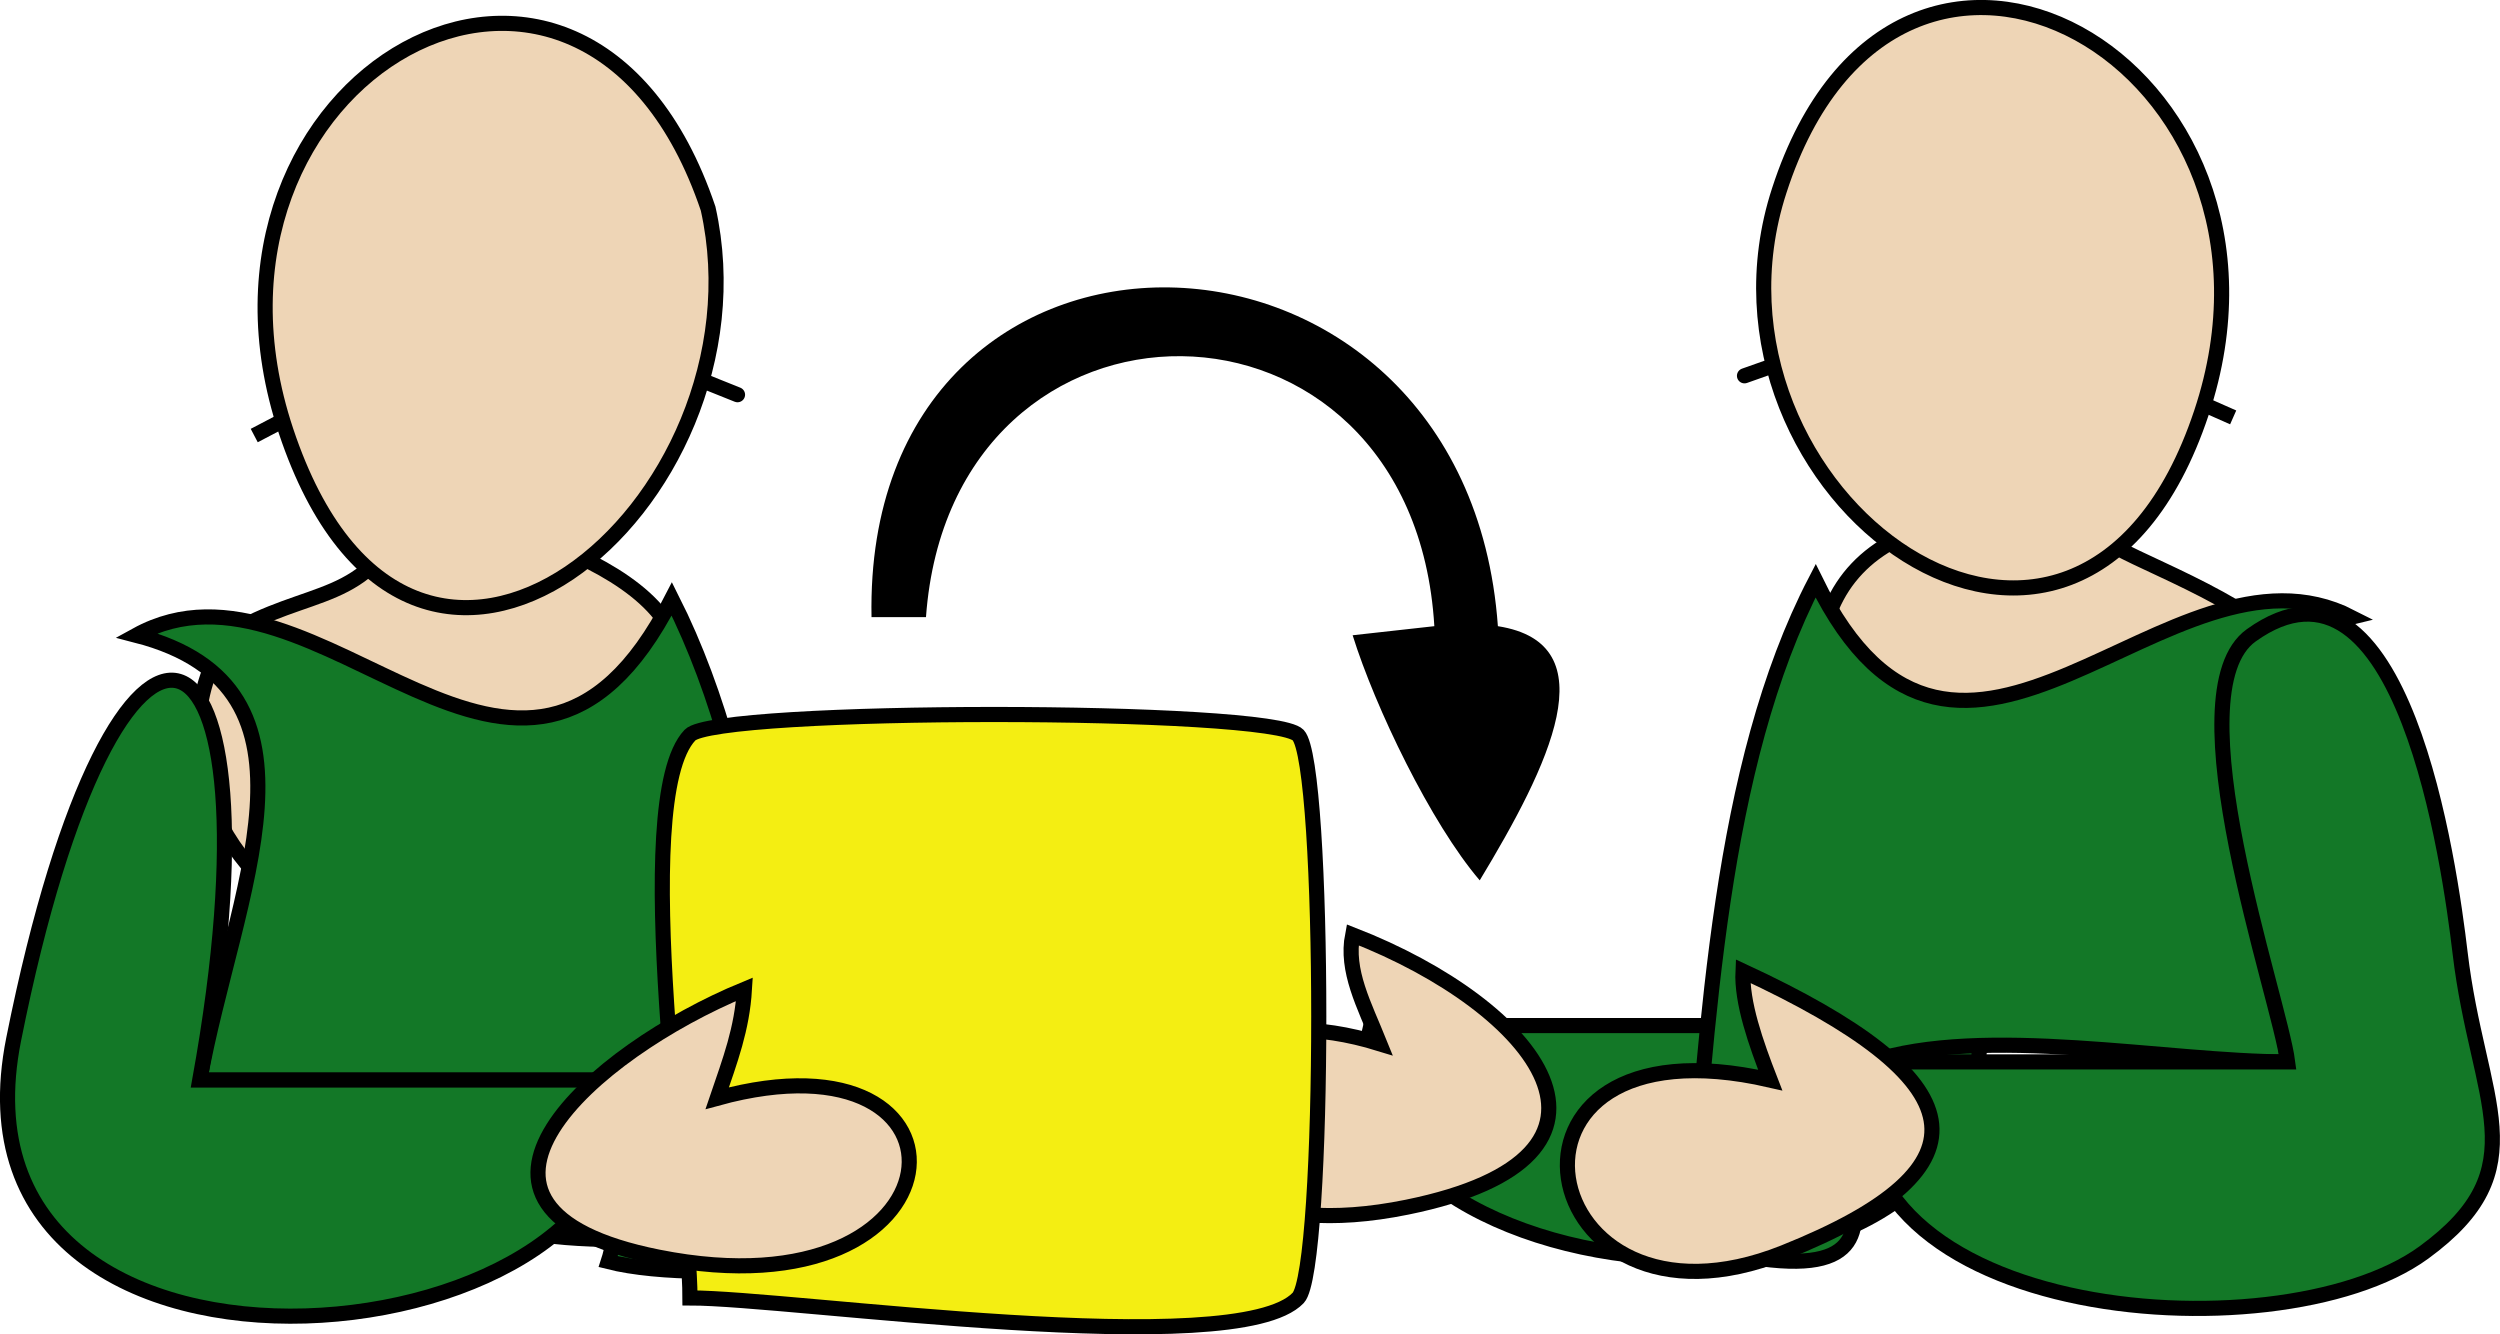 <svg xmlns="http://www.w3.org/2000/svg" xmlns:xlink="http://www.w3.org/1999/xlink" version="1.1" id="Layer_1" x="0px" y="0px" enable-background="new 0 0 822.05 841.89" xml:space="preserve" viewBox="308.87 367.28 206.55 110.25">
<path fill-rule="evenodd" clip-rule="evenodd" fill="#137827" stroke="#000000" stroke-width="1.25" stroke-linecap="square" stroke-miterlimit="10" d="  M422.125,452.015c11.5,0,23,0,34.5,0c-4.999-39.991,7.188-47.416,15.375-3.75C478.23,481.494,416.598,475.032,422.125,452.015z"/>
<path fill-rule="evenodd" clip-rule="evenodd" fill="#EED5B6" stroke="#000000" stroke-width="1.25" stroke-linecap="square" stroke-miterlimit="10" d="  M422.875,453.515c-1.295-3.215-2.832-6.024-2.25-9c15.193,5.903,25.133,18.293,4.5,22.5  C399.836,472.171,401.337,446.861,422.875,453.515z"/>
<path fill-rule="evenodd" clip-rule="evenodd" fill="#EED5B6" stroke="#000000" stroke-width="1.25" stroke-linecap="square" stroke-miterlimit="10" d="  M494.875,418.265c-7.047-4.463-13.817-5.92-13.5-8.25c-18.492-1.835-25.4,5.908-21,21.75  C468.396,460.641,508.039,439.641,494.875,418.265z"/>
<path fill-rule="evenodd" clip-rule="evenodd" fill="#137827" stroke="#000000" stroke-width="1.25" stroke-linecap="square" stroke-miterlimit="10" d="  M458.875,415.265c11.856,24.224,29.233-4.695,44.25,3c-17.739,4.198-7.218,21.397-5.25,36.75c-9.98,0-25.12-3.108-34.5,0  c-9.164,3.036,10.486,21.782-15,15C449.978,452.21,450.885,430.622,458.875,415.265z"/>
<path fill-rule="evenodd" clip-rule="evenodd" fill="#137827" stroke="#000000" stroke-width="1.25" stroke-linecap="square" stroke-miterlimit="10" d="  M463.375,455.015c11.5,0,23,0,34.5,0c-0.679-5.296-9.627-30.511-3-35.25c12.536-8.966,16.403,19.101,17.25,26.25  c1.462,12.346,6.551,17.78-3,24.75C496.955,479.646,458.22,476.402,463.375,455.015z"/>
<path fill-rule="evenodd" clip-rule="evenodd" fill="#EED5B6" stroke="#000000" stroke-width="1.25" stroke-linecap="square" stroke-miterlimit="10" d="  M455.125,456.515c-1.188-3.056-2.374-6.413-2.25-9c19.219,8.908,21.104,16.159,3.375,23.25  C435.315,479.139,430.09,450.764,455.125,456.515z"/>
<path fill-rule="evenodd" clip-rule="evenodd" fill="#EED5B6" stroke="#000000" stroke-width="1.25" stroke-linecap="square" stroke-miterlimit="10" d="  M458.125,396.515C450.829,399.098,451.762,398.768,458.125,396.515L458.125,396.515z"/>
<path fill-rule="evenodd" clip-rule="evenodd" fill="#EED5B6" stroke="#000000" stroke-width="1.25" stroke-linecap="square" stroke-miterlimit="10" d="  M493.375,401.765C487.539,399.184,487.088,398.984,493.375,401.765L493.375,401.765z"/>
<path fill-rule="evenodd" clip-rule="evenodd" fill="#EED5B6" stroke="#000000" stroke-width="1.25" stroke-linecap="square" stroke-miterlimit="10" d="  M455.875,383.015c-8.151,25.014,24.622,49.135,34.875,18.375C500.38,372.5,465.662,352.837,455.875,383.015z"/>
<path fill-rule="evenodd" clip-rule="evenodd" fill="#137827" stroke="#000000" stroke-width="1.25" stroke-linecap="square" stroke-miterlimit="10" d="  M392.125,452.765c-11.5,0-23,0-34.5,0c3.196-24.621-2.644-55.424-12.75-15c-10.298,41.193,9.026,30.75,47.25,30.75  C391.371,463.888,393.214,457.612,392.125,452.765z"/>
<path fill-rule="evenodd" clip-rule="evenodd" fill="#EED5B6" stroke="#000000" stroke-width="1.25" stroke-linecap="square" stroke-miterlimit="10" d="  M400.375,455.015c1.018-2.744,1.784-5.558,3-8.25c-10.287,3.223-29.788,16.992-7.875,21.375  C422.195,473.479,422.505,448.101,400.375,455.015z"/>
<path fill-rule="evenodd" clip-rule="evenodd" fill="#EED5B6" stroke="#000000" stroke-width="1.25" stroke-linecap="square" stroke-miterlimit="10" d="  M327.625,419.765c6.81-4.129,11.712-2.322,15-10.5c2.616,0.023,24.757,4.47,22.195,14.719  C354.749,464.269,315.148,440.197,327.625,419.765z"/>
<path fill-rule="evenodd" clip-rule="evenodd" fill="#137827" stroke="#000000" stroke-width="1.25" stroke-linecap="square" stroke-miterlimit="10" d="  M364.375,416.765c-12.456,24.391-29.147-5.308-44.25,3c16.87,4.349,8.02,21.412,5.25,36.75c11.5,0,23,0,34.5,0  c-1.416,4.552,0.73,10.492-0.75,15c4.062,1.036,11.703,1.083,15.75,0C373.258,453.552,372.374,432.612,364.375,416.765z"/>
<path fill-rule="evenodd" clip-rule="evenodd" fill="#F4EE12" stroke="#000000" stroke-width="1.25" stroke-linecap="square" stroke-miterlimit="10" d="  M365.875,474.515c8.373,0,45.167,5.36,50.25,0c2.269-2.393,2.269-44.107,0-46.5c-2.154-2.271-48.096-2.271-50.25,0  C360.729,433.442,365.875,466.248,365.875,474.515z"/>
<path fill-rule="evenodd" clip-rule="evenodd" fill="#137827" stroke="#000000" stroke-width="1.25" stroke-linecap="square" stroke-miterlimit="10" d="  M359.875,456.515c-11.5,0-23,0-34.5,0c7.342-40.653-6.833-46.087-15.375-3.375C303.349,486.398,364.359,479.729,359.875,456.515z"/>
<path fill-rule="evenodd" clip-rule="evenodd" fill="#EED5B6" stroke="#000000" stroke-width="1.25" stroke-linecap="square" stroke-miterlimit="10" d="  M368.125,458.015c1.078-3.164,2.052-5.713,2.25-9c-12.53,5.163-27.282,18.094-7.125,22.125  C389.142,476.319,390.828,451.775,368.125,458.015z"/>
<path fill-rule="evenodd" clip-rule="evenodd" fill="#EED5B6" stroke="#000000" stroke-width="1.25" stroke-linecap="square" stroke-miterlimit="10" d="  M365.125,398.015C372.396,400.931,370.262,400.075,365.125,398.015L365.125,398.015z"/>
<path fill-rule="evenodd" clip-rule="evenodd" fill="#EED5B6" stroke="#000000" stroke-width="1.25" stroke-linecap="square" stroke-miterlimit="10" d="  M329.875,403.265C334.372,400.91,336.561,399.763,329.875,403.265L329.875,403.265z"/>
<path fill-rule="evenodd" clip-rule="evenodd" fill="#EED5B6" stroke="#000000" stroke-width="1.25" stroke-linecap="square" stroke-miterlimit="10" d="  M367.375,384.515c5.454,24.448-24.431,49.707-34.875,18.375C322.741,373.612,357.105,354.113,367.375,384.515z"/>
<path fill-rule="evenodd" clip-rule="evenodd" d="M432.625,419.015c-2.632-36.728-52.456-37.656-51.75-0.75c1.5,0,3,0,4.5,0  c2.097-28.938,40.231-28.798,42,0.75c-2.25,0.25-4.5,0.5-6.75,0.75c1.846,5.928,6.471,15.547,10.5,20.25  C436.841,430.553,441.821,420.458,432.625,419.015z"/>
</svg>
